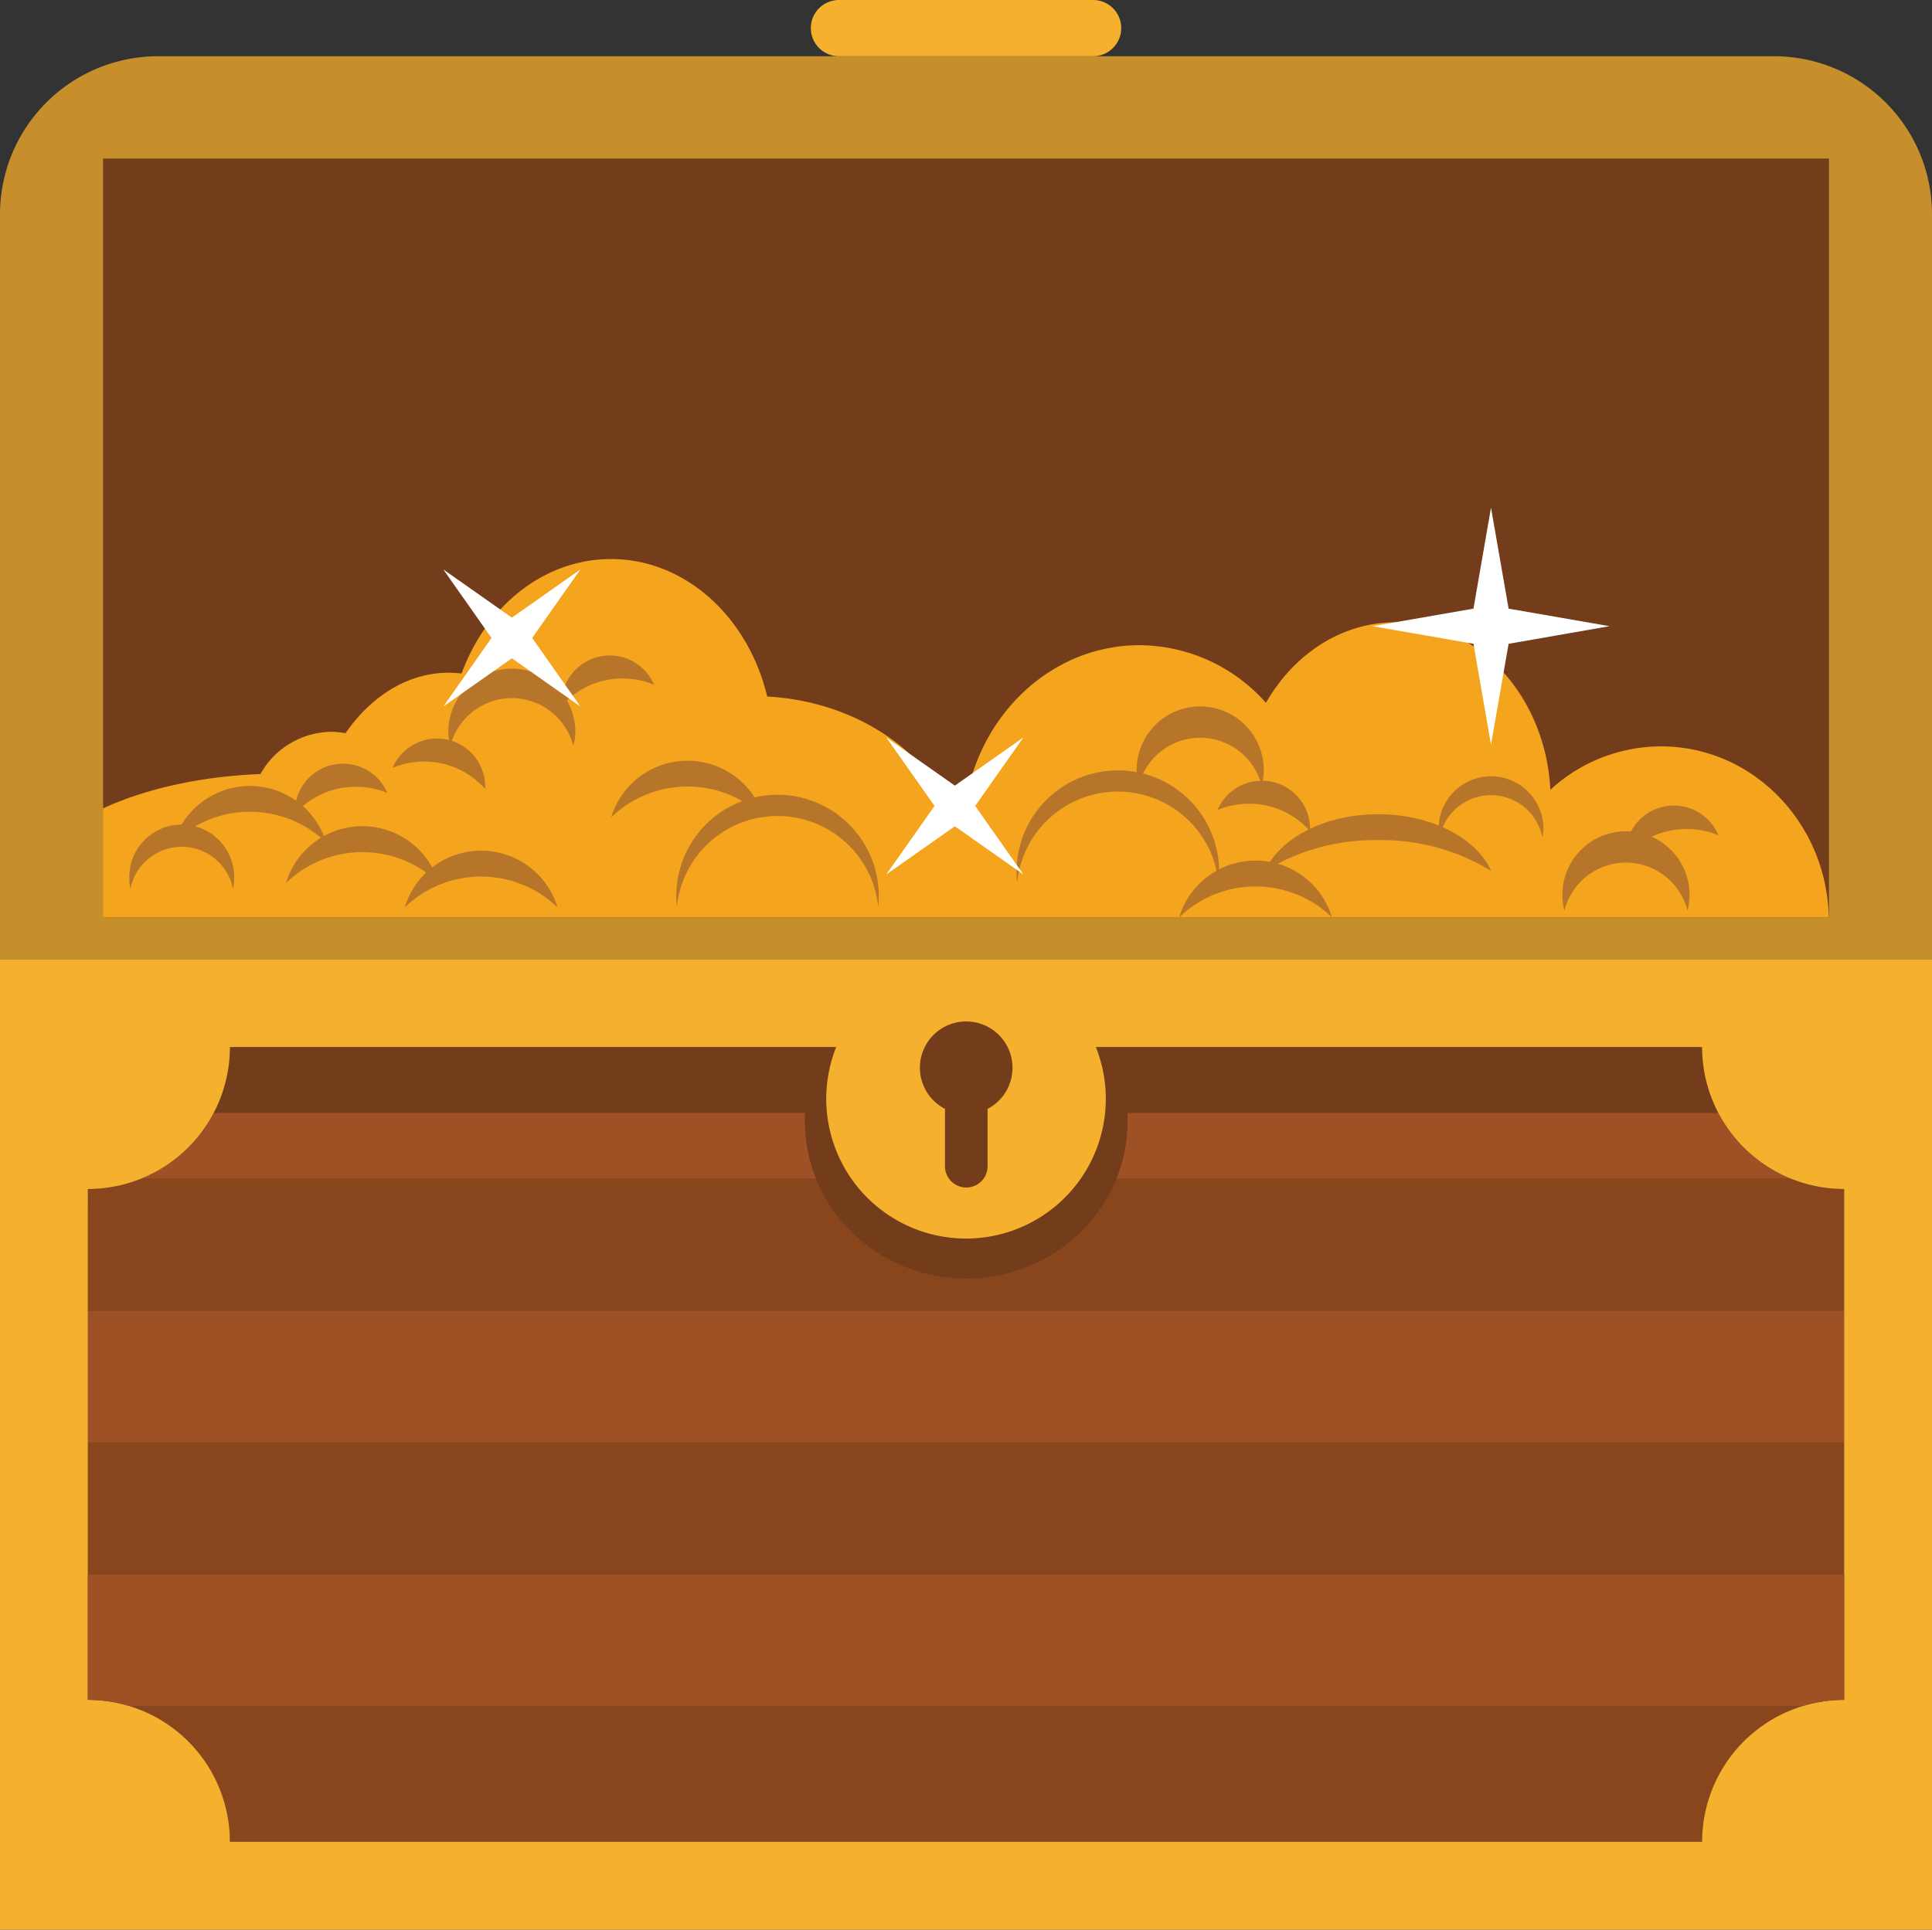 <svg xmlns="http://www.w3.org/2000/svg" viewBox="0 0 343.47 343.14"><rect x="0" y="0" width="343.47" height="343.14" fill="#333333" stroke="none"/><defs><style>.cls-1{fill:#fff;}.cls-2{fill:#733c1a;}.cls-3{fill:#c68f2c;}.cls-4{fill:#f5b12e;}.cls-5{fill:#89461c;}.cls-6{fill:#9e5124;}.cls-7{fill:#f4a41d;}.cls-8{fill:#b7752a;}</style></defs><title>Asset 2</title><g id="Layer_2" data-name="Layer 2"><g id="Layer_1-2" data-name="Layer 1"><path class="cls-1" d="M150.26,342.31l.11.06.11-.06Z"/><rect class="cls-2" x="18.34" y="28.2" width="306.8" height="134.95"/><path class="cls-3" d="M343.47,170.56H0V38.12A28.11,28.11,0,0,1,28.11,10H315.36a28.1,28.1,0,0,1,28.11,28.11Zm-325.13-7.4h306.8V28.2H18.34Z"/><path class="cls-4" d="M194.33,10H149.15a5,5,0,0,1-5-5h0a5,5,0,0,1,5-5h45.18a5,5,0,0,1,5,5h0A5,5,0,0,1,194.33,10Z"/><path class="cls-5" d="M15.62,233.06H327.85V211.43a25.08,25.08,0,0,1-9.39-1.81H25a25,25,0,0,1-9.39,1.81Z"/><path class="cls-6" d="M25,209.62H318.46a25.25,25.25,0,0,1-15.86-23.44H40.87A25.25,25.25,0,0,1,25,209.62Z"/><path class="cls-2" d="M143.09,197.9c0,.48,0,1,0,1.45,0,15.48,12.84,28,28.69,28s28.69-12.55,28.69-28c0-.48,0-1-.05-1.45H305.49a25.1,25.1,0,0,1-2.89-11.72H40.87A25.21,25.21,0,0,1,38,197.9Z"/><rect class="cls-6" x="15.62" y="233.06" width="312.23" height="23.44"/><rect class="cls-5" x="15.62" y="256.49" width="312.23" height="23.44"/><path class="cls-5" d="M40.87,327.51H302.6a25.26,25.26,0,0,1,17.87-24.14H23A25.25,25.25,0,0,1,40.87,327.51Z"/><path class="cls-4" d="M327.85,170.56H0V343.14H343.47V170.56Zm0,131.71a25.25,25.25,0,0,0-25.25,25.24H40.87a25.24,25.24,0,0,0-25.25-25.24V211.43a25.24,25.24,0,0,0,25.25-25.25H148.66a24.85,24.85,0,1,0,46.16,0H302.6a25.25,25.25,0,0,0,25.25,25.25Z"/><path class="cls-6" d="M15.62,279.93v22.34a25.08,25.08,0,0,1,7.39,1.1H320.47a25,25,0,0,1,7.38-1.1V279.93Z"/><path class="cls-7" d="M295.29,132.72a29.08,29.08,0,0,0-19.67,7.72c-.83-16.61-12.82-29.79-27.5-29.79-9.65,0-18.14,5.71-23.06,14.33a30.22,30.22,0,0,0-22.48-10.25c-15.67,0-28.65,12.39-31,28.57-.93,0-1.84,0-2.75.1-5.37-10.91-17.76-18.75-32.44-19.54-3.35-14.09-14.51-24.45-27.77-24.45-11.94,0-22.19,8.4-26.56,20.35a21.25,21.25,0,0,0-2.26-.14c-7.27,0-13.82,4.15-18.37,10.76a14.31,14.31,0,0,0-2.55-.25,14.62,14.62,0,0,0-12.58,7.51c-10.82.43-20.59,2.68-28,6.12v19.4H325.12C324.78,146.29,311.56,132.72,295.29,132.72Z"/><path class="cls-8" d="M44.44,144.35A19.5,19.5,0,0,1,58,149.83a14.18,14.18,0,0,0-27.14,0A19.5,19.5,0,0,1,44.44,144.35Z"/><path class="cls-8" d="M85.53,155.87a19.57,19.57,0,0,1,13.58,5.48,14.18,14.18,0,0,0-27.15,0A19.56,19.56,0,0,1,85.53,155.87Z"/><path class="cls-8" d="M63.25,139.91A14.34,14.34,0,0,1,68.86,141a8.57,8.57,0,0,0-16.45,3.34c0,.14,0,.28,0,.41A14.41,14.41,0,0,1,63.25,139.91Z"/><path class="cls-8" d="M32.3,150.58a9.31,9.31,0,0,1,9.13,7.49,9.14,9.14,0,0,0,.19-1.82,9.32,9.32,0,1,0-18.63,0,9.13,9.13,0,0,0,.18,1.82A9.31,9.31,0,0,1,32.3,150.58Z"/><path class="cls-8" d="M64.46,151.53A19.55,19.55,0,0,1,78,157a14.18,14.18,0,0,0-27.15,0A19.56,19.56,0,0,1,64.46,151.53Z"/><path class="cls-8" d="M91,124.14a11.29,11.29,0,0,1,10.93,8.52,11.11,11.11,0,0,0,.36-2.79,11.3,11.3,0,0,0-22.59,0,11.11,11.11,0,0,0,.36,2.79A11.3,11.3,0,0,1,91,124.14Z"/><path class="cls-8" d="M110.68,120.65a14.37,14.37,0,0,1,5.61,1.13,8.57,8.57,0,0,0-16.46,3.34c0,.14,0,.27,0,.41A14.45,14.45,0,0,1,110.68,120.65Z"/><path class="cls-8" d="M75.42,135.42a14.57,14.57,0,0,0-5.62,1.13,8.57,8.57,0,0,1,16.46,3.35c0,.13,0,.27,0,.4A14.47,14.47,0,0,0,75.42,135.42Z"/><path class="cls-8" d="M122.23,139.86a19.5,19.5,0,0,1,13.57,5.48,14.18,14.18,0,0,0-27.14,0A19.5,19.5,0,0,1,122.23,139.86Z"/><path class="cls-8" d="M138.25,145.1a18,18,0,0,1,17.88,16.11c.06-.62.1-1.24.1-1.88a18,18,0,0,0-36,0c0,.64,0,1.26.1,1.88A18,18,0,0,1,138.25,145.1Z"/><path class="cls-8" d="M198.75,140.76a18,18,0,0,1,17.88,16.1c.06-.62.1-1.24.1-1.87a18,18,0,1,0-36,0c0,.63,0,1.25.1,1.87A18,18,0,0,1,198.75,140.76Z"/><path class="cls-8" d="M213.37,131.19a11.3,11.3,0,0,1,10.94,8.51,11.57,11.57,0,0,0,.36-2.78,11.3,11.3,0,1,0-22.6,0,11.09,11.09,0,0,0,.36,2.78A11.29,11.29,0,0,1,213.37,131.19Z"/><path class="cls-8" d="M223.22,157.63a19.52,19.52,0,0,1,13.57,5.48,14.18,14.18,0,0,0-27.15,0A19.52,19.52,0,0,1,223.22,157.63Z"/><path class="cls-8" d="M245,149.39a37.31,37.31,0,0,1,20.09,5.47c-2.61-5.82-10.61-10.07-20.09-10.07s-17.48,4.25-20.1,10.07A37.32,37.32,0,0,1,245,149.39Z"/><path class="cls-8" d="M265.07,141.4a9.3,9.3,0,0,1,9.13,7.48,9.14,9.14,0,0,0,.19-1.82,9.32,9.32,0,0,0-18.63,0,9.13,9.13,0,0,0,.18,1.82A9.3,9.3,0,0,1,265.07,141.4Z"/><path class="cls-8" d="M299.87,147.41a14.42,14.42,0,0,1,5.62,1.13A8.57,8.57,0,0,0,289,151.88c0,.14,0,.27,0,.41A14.41,14.41,0,0,1,299.87,147.41Z"/><path class="cls-8" d="M289,153.39A11.29,11.29,0,0,1,300,161.9a11.09,11.09,0,0,0,.36-2.78,11.3,11.3,0,0,0-22.6,0,11.57,11.57,0,0,0,.36,2.78A11.3,11.3,0,0,1,289,153.39Z"/><path class="cls-8" d="M222.05,142.92a14.34,14.34,0,0,0-5.61,1.13,8.57,8.57,0,0,1,16.46,3.34c0,.14,0,.28,0,.41A14.41,14.41,0,0,0,222.05,142.92Z"/><path class="cls-2" d="M180,189.88a8.23,8.23,0,1,0-12,7.3v10a3.79,3.79,0,1,0,7.57,0v-10A8.21,8.21,0,0,0,180,189.88Z"/><polygon class="cls-1" points="268.2 108.23 286.14 111.35 268.2 114.48 265.07 132.42 261.95 114.48 244 111.35 261.95 108.23 265.07 90.28 268.2 108.23"/><polygon class="cls-1" points="94.61 113.44 103.18 125.63 91 117.06 78.81 125.63 87.38 113.44 78.81 101.26 91 109.83 103.18 101.26 94.61 113.44"/><polygon class="cls-1" points="173.37 143.31 181.94 155.5 169.75 146.93 157.56 155.5 166.14 143.31 157.56 131.13 169.75 139.7 181.94 131.13 173.37 143.31"/></g></g></svg>